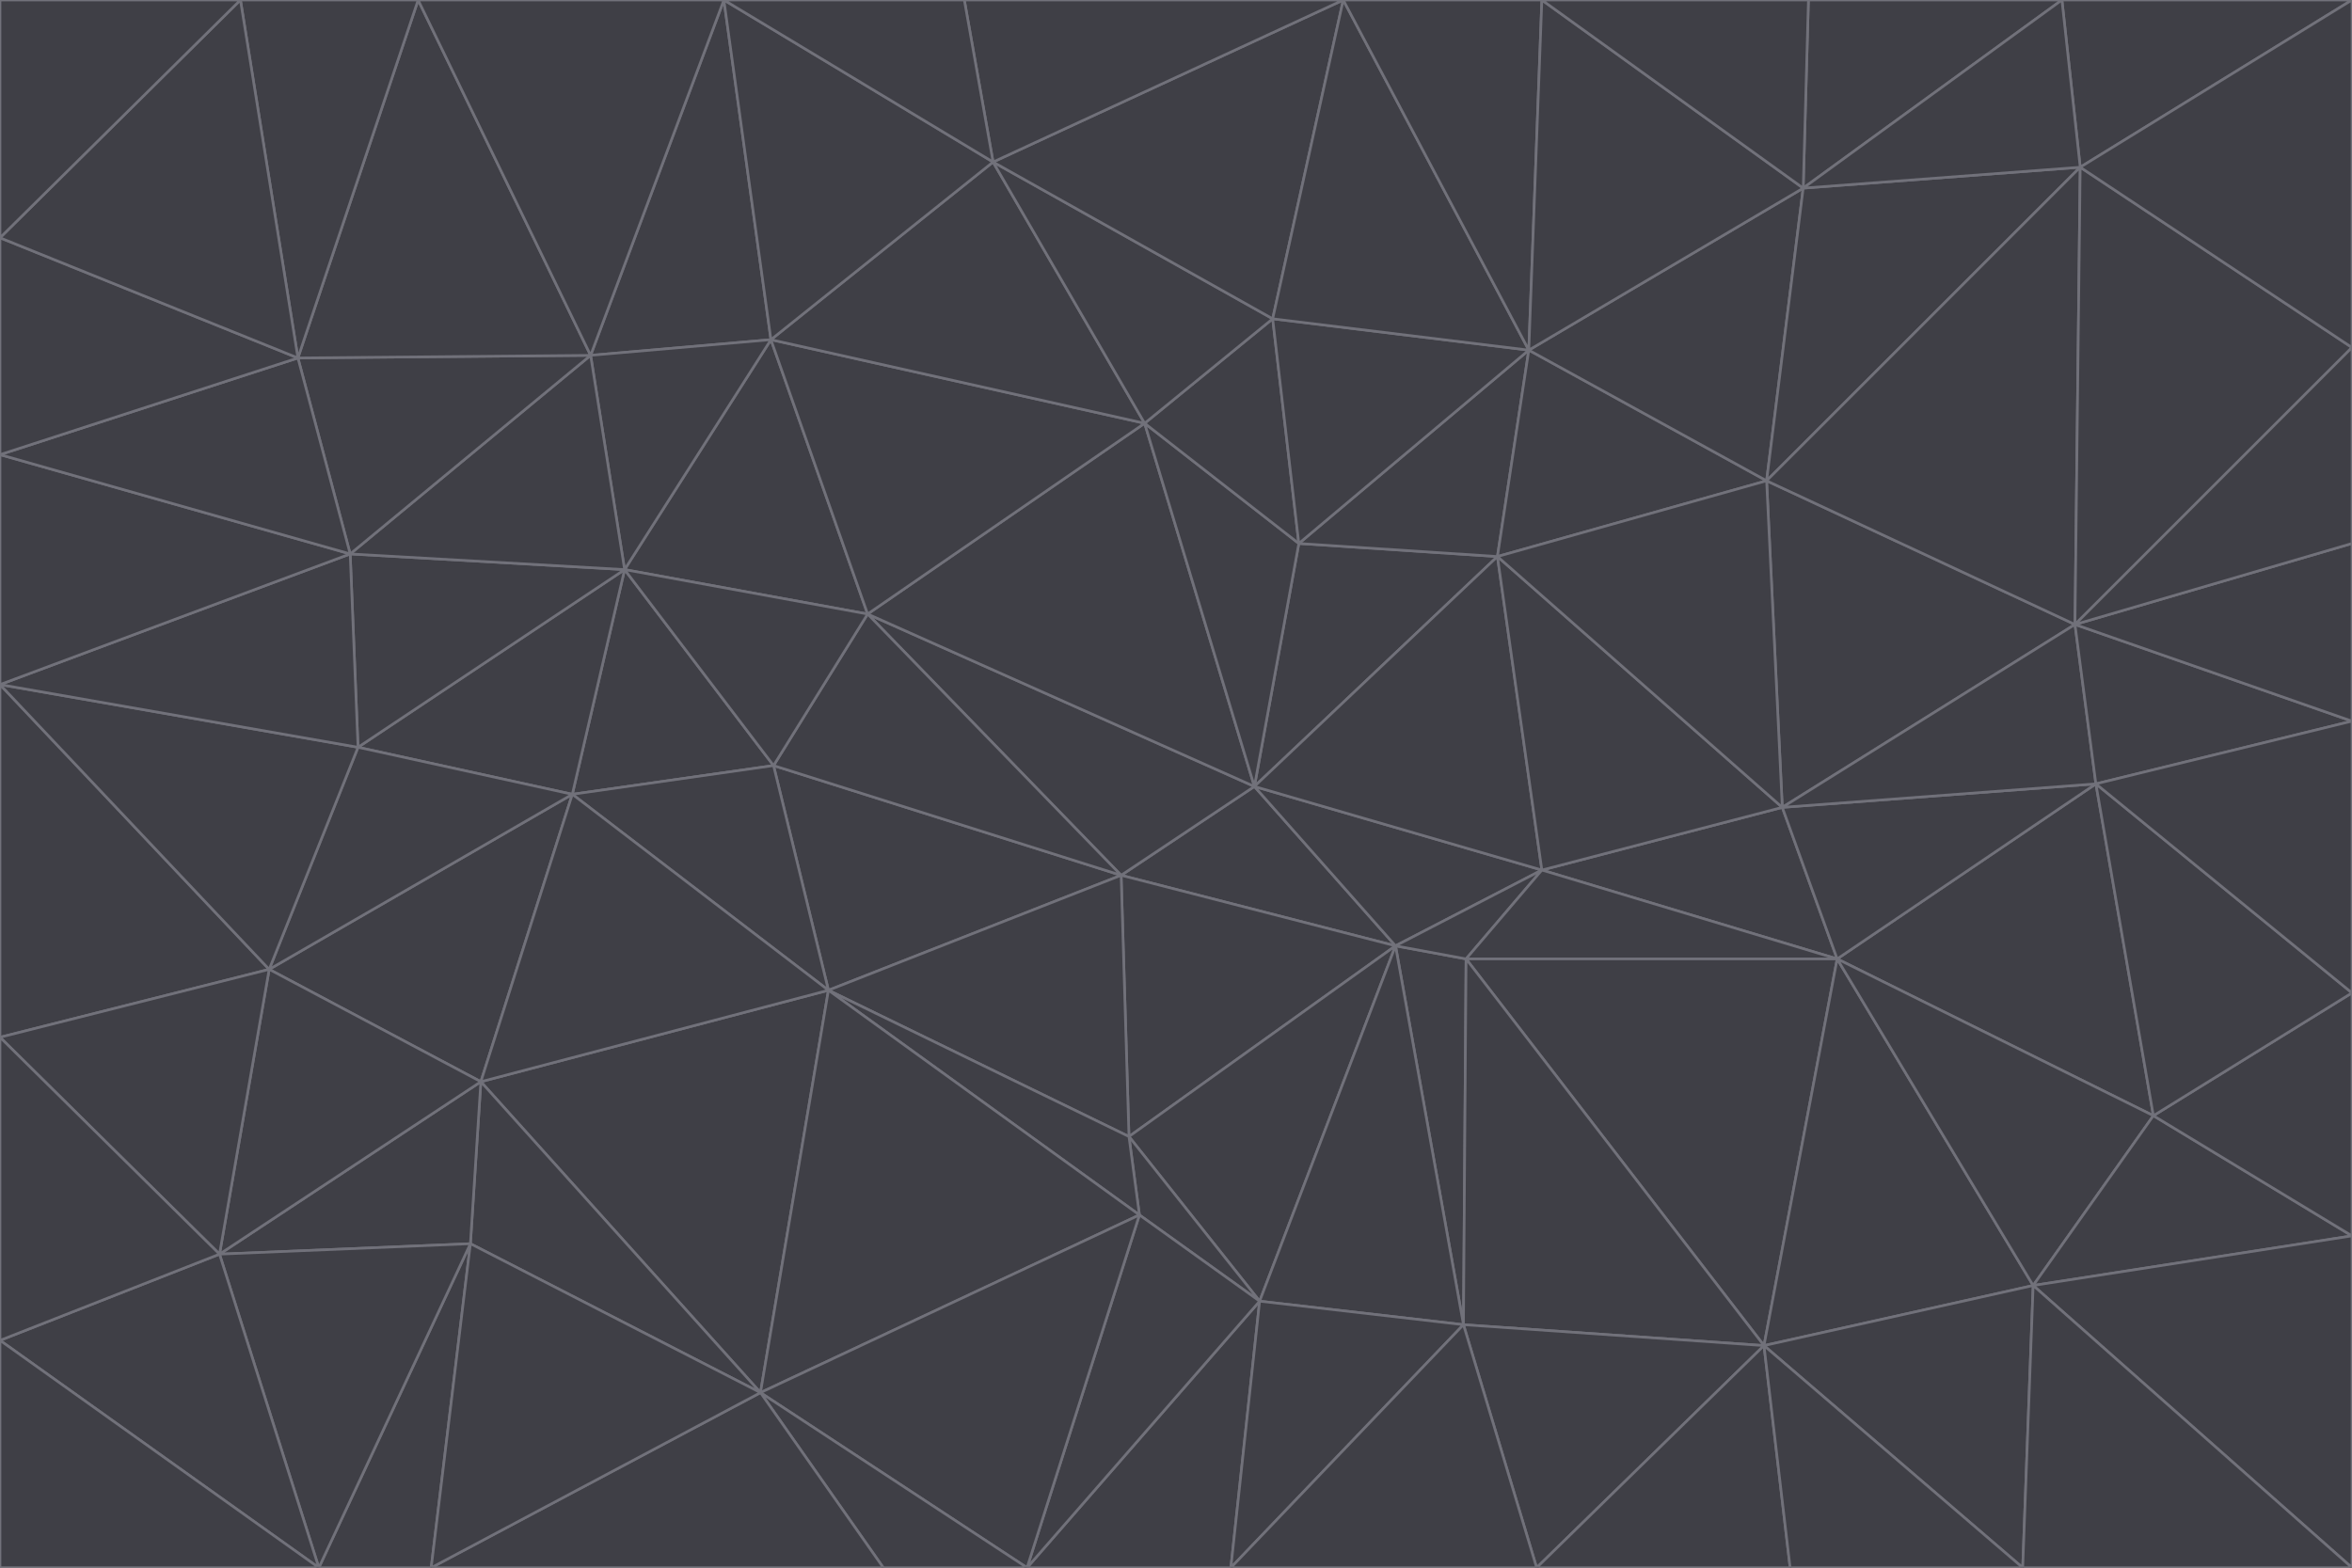 <svg id="visual" viewBox="0 0 900 600" width="900" height="600" xmlns="http://www.w3.org/2000/svg" xmlns:xlink="http://www.w3.org/1999/xlink" version="1.1"><g stroke-width="1" stroke-linejoin="bevel"><path d="M480 301L429 335L534 362Z" fill="#3f3f46" stroke="#71717a"></path><path d="M534 362L590 333L480 301Z" fill="#3f3f46" stroke="#71717a"></path><path d="M429 335L432 435L534 362Z" fill="#3f3f46" stroke="#71717a"></path><path d="M534 362L560 507L561 367Z" fill="#3f3f46" stroke="#71717a"></path><path d="M561 367L590 333L534 362Z" fill="#3f3f46" stroke="#71717a"></path><path d="M432 435L482 498L534 362Z" fill="#3f3f46" stroke="#71717a"></path><path d="M436 465L482 498L432 435Z" fill="#3f3f46" stroke="#71717a"></path><path d="M703 367L682 309L590 333Z" fill="#3f3f46" stroke="#71717a"></path><path d="M573 213L497 208L480 301Z" fill="#3f3f46" stroke="#71717a"></path><path d="M480 301L332 235L429 335Z" fill="#3f3f46" stroke="#71717a"></path><path d="M296 293L317 379L429 335Z" fill="#3f3f46" stroke="#71717a"></path><path d="M429 335L317 379L432 435Z" fill="#3f3f46" stroke="#71717a"></path><path d="M432 435L317 379L436 465Z" fill="#3f3f46" stroke="#71717a"></path><path d="M590 333L573 213L480 301Z" fill="#3f3f46" stroke="#71717a"></path><path d="M482 498L560 507L534 362Z" fill="#3f3f46" stroke="#71717a"></path><path d="M438 162L332 235L480 301Z" fill="#3f3f46" stroke="#71717a"></path><path d="M332 235L296 293L429 335Z" fill="#3f3f46" stroke="#71717a"></path><path d="M497 208L438 162L480 301Z" fill="#3f3f46" stroke="#71717a"></path><path d="M487 122L438 162L497 208Z" fill="#3f3f46" stroke="#71717a"></path><path d="M703 367L590 333L561 367Z" fill="#3f3f46" stroke="#71717a"></path><path d="M590 333L682 309L573 213Z" fill="#3f3f46" stroke="#71717a"></path><path d="M675 515L703 367L561 367Z" fill="#3f3f46" stroke="#71717a"></path><path d="M585 134L497 208L573 213Z" fill="#3f3f46" stroke="#71717a"></path><path d="M585 134L487 122L497 208Z" fill="#3f3f46" stroke="#71717a"></path><path d="M295 130L239 218L332 235Z" fill="#3f3f46" stroke="#71717a"></path><path d="M393 600L471 600L482 498Z" fill="#3f3f46" stroke="#71717a"></path><path d="M482 498L471 600L560 507Z" fill="#3f3f46" stroke="#71717a"></path><path d="M560 507L675 515L561 367Z" fill="#3f3f46" stroke="#71717a"></path><path d="M393 600L482 498L436 465Z" fill="#3f3f46" stroke="#71717a"></path><path d="M676 184L585 134L573 213Z" fill="#3f3f46" stroke="#71717a"></path><path d="M588 600L675 515L560 507Z" fill="#3f3f46" stroke="#71717a"></path><path d="M184 414L291 533L317 379Z" fill="#3f3f46" stroke="#71717a"></path><path d="M317 379L291 533L436 465Z" fill="#3f3f46" stroke="#71717a"></path><path d="M291 533L393 600L436 465Z" fill="#3f3f46" stroke="#71717a"></path><path d="M794 239L676 184L682 309Z" fill="#3f3f46" stroke="#71717a"></path><path d="M682 309L676 184L573 213Z" fill="#3f3f46" stroke="#71717a"></path><path d="M239 218L219 304L296 293Z" fill="#3f3f46" stroke="#71717a"></path><path d="M296 293L219 304L317 379Z" fill="#3f3f46" stroke="#71717a"></path><path d="M239 218L296 293L332 235Z" fill="#3f3f46" stroke="#71717a"></path><path d="M471 600L588 600L560 507Z" fill="#3f3f46" stroke="#71717a"></path><path d="M295 130L332 235L438 162Z" fill="#3f3f46" stroke="#71717a"></path><path d="M291 533L338 600L393 600Z" fill="#3f3f46" stroke="#71717a"></path><path d="M380 62L295 130L438 162Z" fill="#3f3f46" stroke="#71717a"></path><path d="M103 371L184 414L219 304Z" fill="#3f3f46" stroke="#71717a"></path><path d="M219 304L184 414L317 379Z" fill="#3f3f46" stroke="#71717a"></path><path d="M291 533L165 600L338 600Z" fill="#3f3f46" stroke="#71717a"></path><path d="M487 122L380 62L438 162Z" fill="#3f3f46" stroke="#71717a"></path><path d="M514 0L380 62L487 122Z" fill="#3f3f46" stroke="#71717a"></path><path d="M588 600L685 600L675 515Z" fill="#3f3f46" stroke="#71717a"></path><path d="M824 427L802 300L703 367Z" fill="#3f3f46" stroke="#71717a"></path><path d="M184 414L180 476L291 533Z" fill="#3f3f46" stroke="#71717a"></path><path d="M778 492L703 367L675 515Z" fill="#3f3f46" stroke="#71717a"></path><path d="M703 367L802 300L682 309Z" fill="#3f3f46" stroke="#71717a"></path><path d="M774 600L778 492L675 515Z" fill="#3f3f46" stroke="#71717a"></path><path d="M802 300L794 239L682 309Z" fill="#3f3f46" stroke="#71717a"></path><path d="M676 184L690 72L585 134Z" fill="#3f3f46" stroke="#71717a"></path><path d="M277 0L226 136L295 130Z" fill="#3f3f46" stroke="#71717a"></path><path d="M295 130L226 136L239 218Z" fill="#3f3f46" stroke="#71717a"></path><path d="M239 218L137 286L219 304Z" fill="#3f3f46" stroke="#71717a"></path><path d="M134 212L137 286L239 218Z" fill="#3f3f46" stroke="#71717a"></path><path d="M184 414L84 480L180 476Z" fill="#3f3f46" stroke="#71717a"></path><path d="M778 492L824 427L703 367Z" fill="#3f3f46" stroke="#71717a"></path><path d="M802 300L900 276L794 239Z" fill="#3f3f46" stroke="#71717a"></path><path d="M796 64L690 72L676 184Z" fill="#3f3f46" stroke="#71717a"></path><path d="M585 134L514 0L487 122Z" fill="#3f3f46" stroke="#71717a"></path><path d="M590 0L514 0L585 134Z" fill="#3f3f46" stroke="#71717a"></path><path d="M690 72L590 0L585 134Z" fill="#3f3f46" stroke="#71717a"></path><path d="M380 62L277 0L295 130Z" fill="#3f3f46" stroke="#71717a"></path><path d="M514 0L369 0L380 62Z" fill="#3f3f46" stroke="#71717a"></path><path d="M226 136L134 212L239 218Z" fill="#3f3f46" stroke="#71717a"></path><path d="M114 137L134 212L226 136Z" fill="#3f3f46" stroke="#71717a"></path><path d="M0 397L103 371L0 262Z" fill="#3f3f46" stroke="#71717a"></path><path d="M137 286L103 371L219 304Z" fill="#3f3f46" stroke="#71717a"></path><path d="M685 600L774 600L675 515Z" fill="#3f3f46" stroke="#71717a"></path><path d="M778 492L900 473L824 427Z" fill="#3f3f46" stroke="#71717a"></path><path d="M122 600L165 600L180 476Z" fill="#3f3f46" stroke="#71717a"></path><path d="M180 476L165 600L291 533Z" fill="#3f3f46" stroke="#71717a"></path><path d="M369 0L277 0L380 62Z" fill="#3f3f46" stroke="#71717a"></path><path d="M789 0L692 0L690 72Z" fill="#3f3f46" stroke="#71717a"></path><path d="M690 72L692 0L590 0Z" fill="#3f3f46" stroke="#71717a"></path><path d="M103 371L84 480L184 414Z" fill="#3f3f46" stroke="#71717a"></path><path d="M900 473L900 380L824 427Z" fill="#3f3f46" stroke="#71717a"></path><path d="M824 427L900 380L802 300Z" fill="#3f3f46" stroke="#71717a"></path><path d="M794 239L796 64L676 184Z" fill="#3f3f46" stroke="#71717a"></path><path d="M160 0L114 137L226 136Z" fill="#3f3f46" stroke="#71717a"></path><path d="M0 262L103 371L137 286Z" fill="#3f3f46" stroke="#71717a"></path><path d="M103 371L0 397L84 480Z" fill="#3f3f46" stroke="#71717a"></path><path d="M900 380L900 276L802 300Z" fill="#3f3f46" stroke="#71717a"></path><path d="M900 133L796 64L794 239Z" fill="#3f3f46" stroke="#71717a"></path><path d="M84 480L122 600L180 476Z" fill="#3f3f46" stroke="#71717a"></path><path d="M900 600L900 473L778 492Z" fill="#3f3f46" stroke="#71717a"></path><path d="M900 276L900 208L794 239Z" fill="#3f3f46" stroke="#71717a"></path><path d="M900 0L789 0L796 64Z" fill="#3f3f46" stroke="#71717a"></path><path d="M796 64L789 0L690 72Z" fill="#3f3f46" stroke="#71717a"></path><path d="M900 208L900 133L794 239Z" fill="#3f3f46" stroke="#71717a"></path><path d="M277 0L160 0L226 136Z" fill="#3f3f46" stroke="#71717a"></path><path d="M0 262L137 286L134 212Z" fill="#3f3f46" stroke="#71717a"></path><path d="M84 480L0 513L122 600Z" fill="#3f3f46" stroke="#71717a"></path><path d="M0 262L134 212L0 174Z" fill="#3f3f46" stroke="#71717a"></path><path d="M774 600L900 600L778 492Z" fill="#3f3f46" stroke="#71717a"></path><path d="M0 174L134 212L114 137Z" fill="#3f3f46" stroke="#71717a"></path><path d="M0 397L0 513L84 480Z" fill="#3f3f46" stroke="#71717a"></path><path d="M0 91L0 174L114 137Z" fill="#3f3f46" stroke="#71717a"></path><path d="M160 0L92 0L114 137Z" fill="#3f3f46" stroke="#71717a"></path><path d="M0 513L0 600L122 600Z" fill="#3f3f46" stroke="#71717a"></path><path d="M92 0L0 91L114 137Z" fill="#3f3f46" stroke="#71717a"></path><path d="M900 133L900 0L796 64Z" fill="#3f3f46" stroke="#71717a"></path><path d="M92 0L0 0L0 91Z" fill="#3f3f46" stroke="#71717a"></path></g></svg>